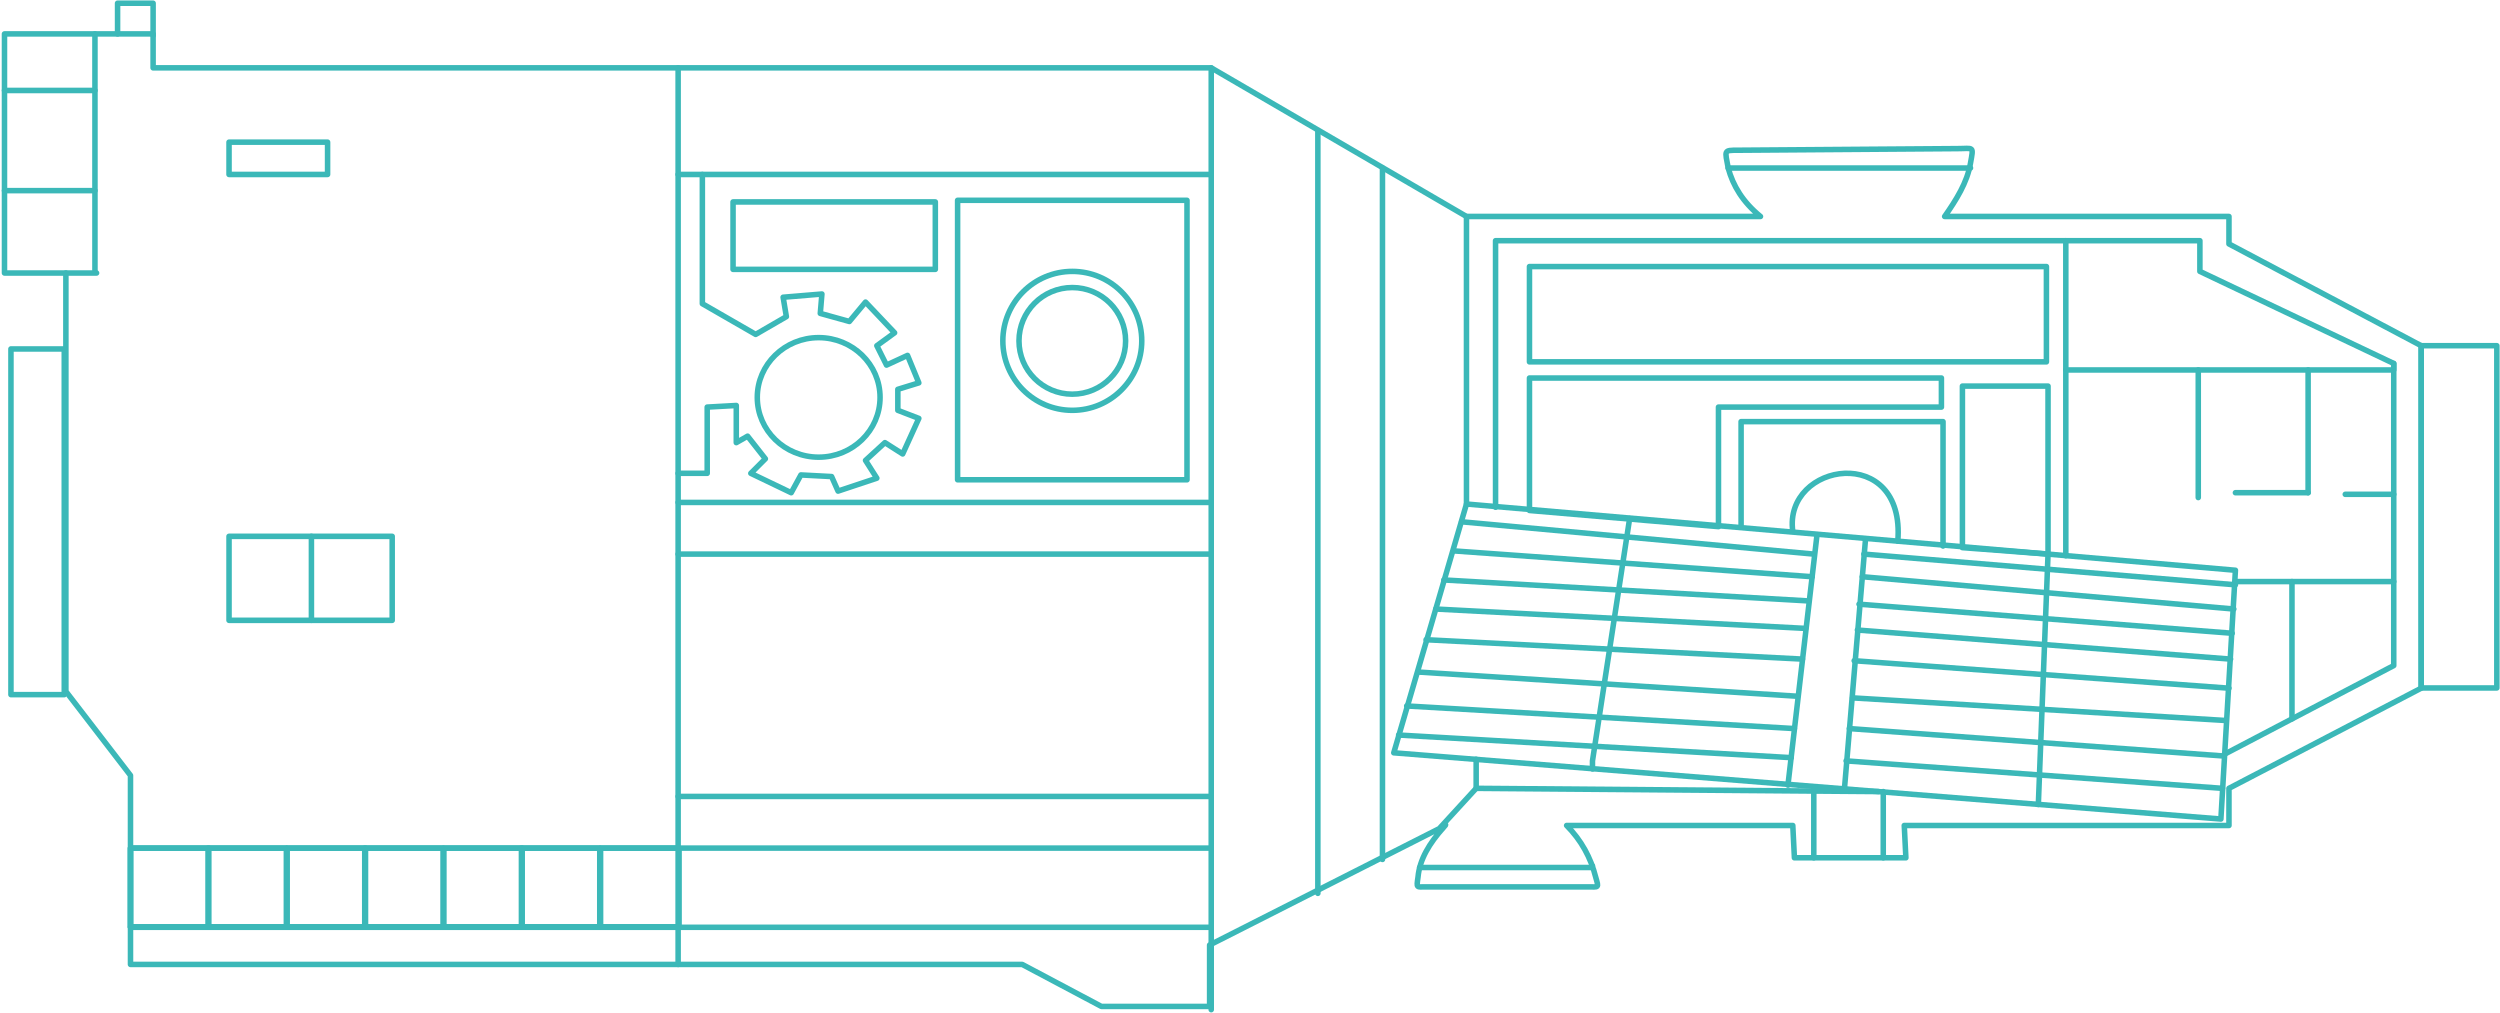 <?xml version="1.0" encoding="UTF-8"?>
<!DOCTYPE svg PUBLIC "-//W3C//DTD SVG 1.1//EN" "http://www.w3.org/Graphics/SVG/1.1/DTD/svg11.dtd">
<!-- Creator: CorelDRAW X7 -->
<svg xmlns="http://www.w3.org/2000/svg" xml:space="preserve" width="90.19mm" height="36.541mm" version="1.1" style="shape-rendering:geometricPrecision; text-rendering:geometricPrecision; image-rendering:optimizeQuality; fill-rule:evenodd; clip-rule:evenodd"
viewBox="0 0 1546 627"
 xmlns:xlink="http://www.w3.org/1999/xlink">
 <defs>
  <style type="text/css">
   <![CDATA[
    .str0 {stroke:#3BB8B8;stroke-width:3.429;stroke-linecap:round;stroke-linejoin:round}
    .fil0 {fill:none}
   ]]>
  </style>
 </defs>
 <g id="Слой_x0020_1">
  <g id="_1884818345792">
   <g>
    <path class="fil0 str0" d="M80 597l0 -117 -40 -52 0 -259 -38 0 0 -148 70 0 0 -19 22 0 0 40 655 0 158 92 182 0c-11,-9 -17,-19 -20,-30 -2,-11 -3,-11 6,-11l136 -1c10,0 10,-2 8,9 -2,12 -9,23 -16,33l176 0 0 17 119 63 0 212 -119 62 0 23 -201 0 1 20 -69 0 -1 -20 -140 0c9,9 15,20 18,32 2,7 2,6 -5,6l-100 0c-6,0 -6,1 -5,-6 1,-11 7,-21 16,-31 2,-2 1,-2 -1,0l-144 73 0 38 -67 0 -49 -26 -552 0z"/>
    <line class="fil0 str0" x1="58" y1="21" x2="58" y2= "168" />
    <line class="fil0 str0" x1="40" y1="169" x2="59" y2= "169" />
    <line class="fil0 str0" x1="2" y1="56" x2="58" y2= "56" />
    <polyline class="fil0 str0" points="2,118 58,118 58,118 "/>
    <polygon class="fil0 str0" points="141,108 141,88 202,88 202,108 "/>
    <polyline class="fil0 str0" points="419,42 419,597 419,597 "/>
    <polygon class="fil0 str0" points="141,384 141,332 242,332 242,384 "/>
    <line class="fil0 str0" x1="192" y1="332" x2="192" y2= "384" />
    <line class="fil0 str0" x1="419" y1="108" x2="749" y2= "108" />
    <line class="fil0 str0" x1="419" y1="311" x2="749" y2= "311" />
    <line class="fil0 str0" x1="419" y1="343" x2="749" y2= "343" />
    <line class="fil0 str0" x1="419" y1="525" x2="749" y2= "525" />
    <line class="fil0 str0" x1="419" y1="493" x2="749" y2= "493" />
    <line class="fil0 str0" x1="80" y1="574" x2="748" y2= "574" />
    <line class="fil0 str0" x1="749" y1="42" x2="749" y2= "625" />
    <line class="fil0 str0" x1="815" y1="81" x2="815" y2= "553" />
    <line class="fil0 str0" x1="855" y1="104" x2="855" y2= "532" />
    <line class="fil0 str0" x1="907" y1="134" x2="907" y2= "312" />
    <ellipse class="fil0 str0" cx="506" cy="246" rx="38" ry="37"/>
    <polyline class="fil0 str0" points="1077,325 1077,261 1202,261 1202,338 "/>
    <polygon class="fil0 str0" points="862,466 907,312 1383,353 1374,507 "/>
    <polyline class="fil0 str0" points="1261,498 1267,343 1267,343 "/>
    <path class="fil0 str0" d="M985 476c0,-4 0,-3 0,-5l23 -150 0 0"/>
    <polyline class="fil0 str0" points="1106,486 1124,331 1124,331 "/>
    <polyline class="fil0 str0" points="1154,334 1141,488 1141,488 "/>
    <line class="fil0 str0" x1="904" y1="323" x2="1122" y2= "343" />
    <line class="fil0 str0" x1="1121" y1="357" x2="899" y2= "341" />
    <line class="fil0 str0" x1="1119" y1="372" x2="893" y2= "359" />
    <line class="fil0 str0" x1="1117" y1="389" x2="888" y2= "377" />
    <line class="fil0 str0" x1="1115" y1="408" x2="882" y2= "396" />
    <line class="fil0 str0" x1="1112" y1="431" x2="877" y2= "416" />
    <line class="fil0 str0" x1="1110" y1="451" x2="870" y2= "437" />
    <line class="fil0 str0" x1="1108" y1="469" x2="865" y2= "455" />
    <line class="fil0 str0" x1="1153" y1="343" x2="1383" y2= "362" />
    <line class="fil0 str0" x1="1382" y1="377" x2="1152" y2= "357" />
    <line class="fil0 str0" x1="1381" y1="392" x2="1150" y2= "374" />
    <line class="fil0 str0" x1="1380" y1="408" x2="1149" y2= "390" />
    <line class="fil0 str0" x1="1379" y1="426" x2="1147" y2= "409" />
    <line class="fil0 str0" x1="1377" y1="446" x2="1146" y2= "432" />
    <line class="fil0 str0" x1="1376" y1="468" x2="1144" y2= "451" />
    <line class="fil0 str0" x1="1375" y1="488" x2="1142" y2= "471" />
    <path class="fil0 str0" d="M1109 329c-6,-43 70,-55 65,6"/>
    <polygon class="fil0 str0" points="39,430 6,430 6,216 39,216 "/>
    <polyline class="fil0 str0" points="72,21 94,21 94,22 "/>
    <polyline class="fil0 str0" points="1376,467 1376,468 1376,467 1481,412 1481,225 1361,168 1361,149 925,149 925,314 "/>
    <polyline class="fil0 str0" points="913,470 913,488 1162,490 "/>
    <line class="fil0 str0" x1="1069" y1="104" x2="1219" y2= "104" />
    <polyline class="fil0 str0" points="878,537 984,537 985,536 "/>
    <line class="fil0 str0" x1="1122" y1="490" x2="1122" y2= "531" />
    <line class="fil0 str0" x1="1165" y1="490" x2="1165" y2= "531" />
    <polyline class="fil0 str0" points="1278,149 1278,344 1278,344 "/>
    <polyline class="fil0 str0" points="1278,229 1481,229 1481,225 "/>
    <line class="fil0 str0" x1="1360" y1="229" x2="1360" y2= "308" />
    <line class="fil0 str0" x1="1428" y1="229" x2="1428" y2= "305" />
    <line class="fil0 str0" x1="1481" y1="306" x2="1451" y2= "306" />
    <line class="fil0 str0" x1="1428" y1="305" x2="1383" y2= "305" />
    <polyline class="fil0 str0" points="1481,360 1383,360 1383,360 "/>
    <line class="fil0 str0" x1="1418" y1="445" x2="1418" y2= "360" />
    <line class="fil0 str0" x1="891" y1="512" x2="913" y2= "488" />
    <polygon class="fil0 str0" points="946,165 1266,165 1266,224 946,224 "/>
    <polygon class="fil0 str0" points="1214,239 1214,339 1267,343 1267,239 "/>
    <polygon class="fil0 str0" points="1201,252 1201,234 946,234 946,316 1063,326 1063,252 "/>
    <polyline class="fil0 str0" points="434,108 434,188 467,207 486,196 484,184 508,182 507,194 525,199 535,187 553,206 542,214 548,226 561,220 568,237 555,241 555,254 568,259 558,281 547,274 535,285 542,296 518,304 514,295 495,294 489,305 464,293 473,284 462,270 455,274 455,251 437,252 437,293 419,293 "/>
    <rect class="fil0 str0" x="592" y="124" width="142" height="173"/>
    <circle class="fil0 str0" cx="663" cy="211" r="43"/>
    <circle class="fil0 str0" cx="663" cy="211" r="33"/>
    <rect class="fil0 str0" x="80" y="525" width="339.389" height="48.769"/>
    <rect class="fil0 str0" x="128" y="525" width="48.484" height="48.769"/>
    <rect class="fil0 str0" x="177" y="525" width="48.484" height="48.769"/>
    <rect class="fil0 str0" x="225" y="525" width="48.484" height="48.769"/>
    <rect class="fil0 str0" x="274" y="525" width="48.484" height="48.769"/>
    <rect class="fil0 str0" x="322" y="525" width="48.484" height="48.769"/>
    <rect class="fil0 str0" x="371" y="525" width="48.484" height="48.769"/>
    <rect class="fil0 str0" x="80" y="525" width="48.484" height="48.769"/>
    <rect class="fil0 str0" x="453" y="125" width="125.21" height="41.737"/>
   </g>
   <rect class="fil0 str0" x="1498" y="214" width="46.812" height="211.851"/>
  </g>
 </g>
</svg>
